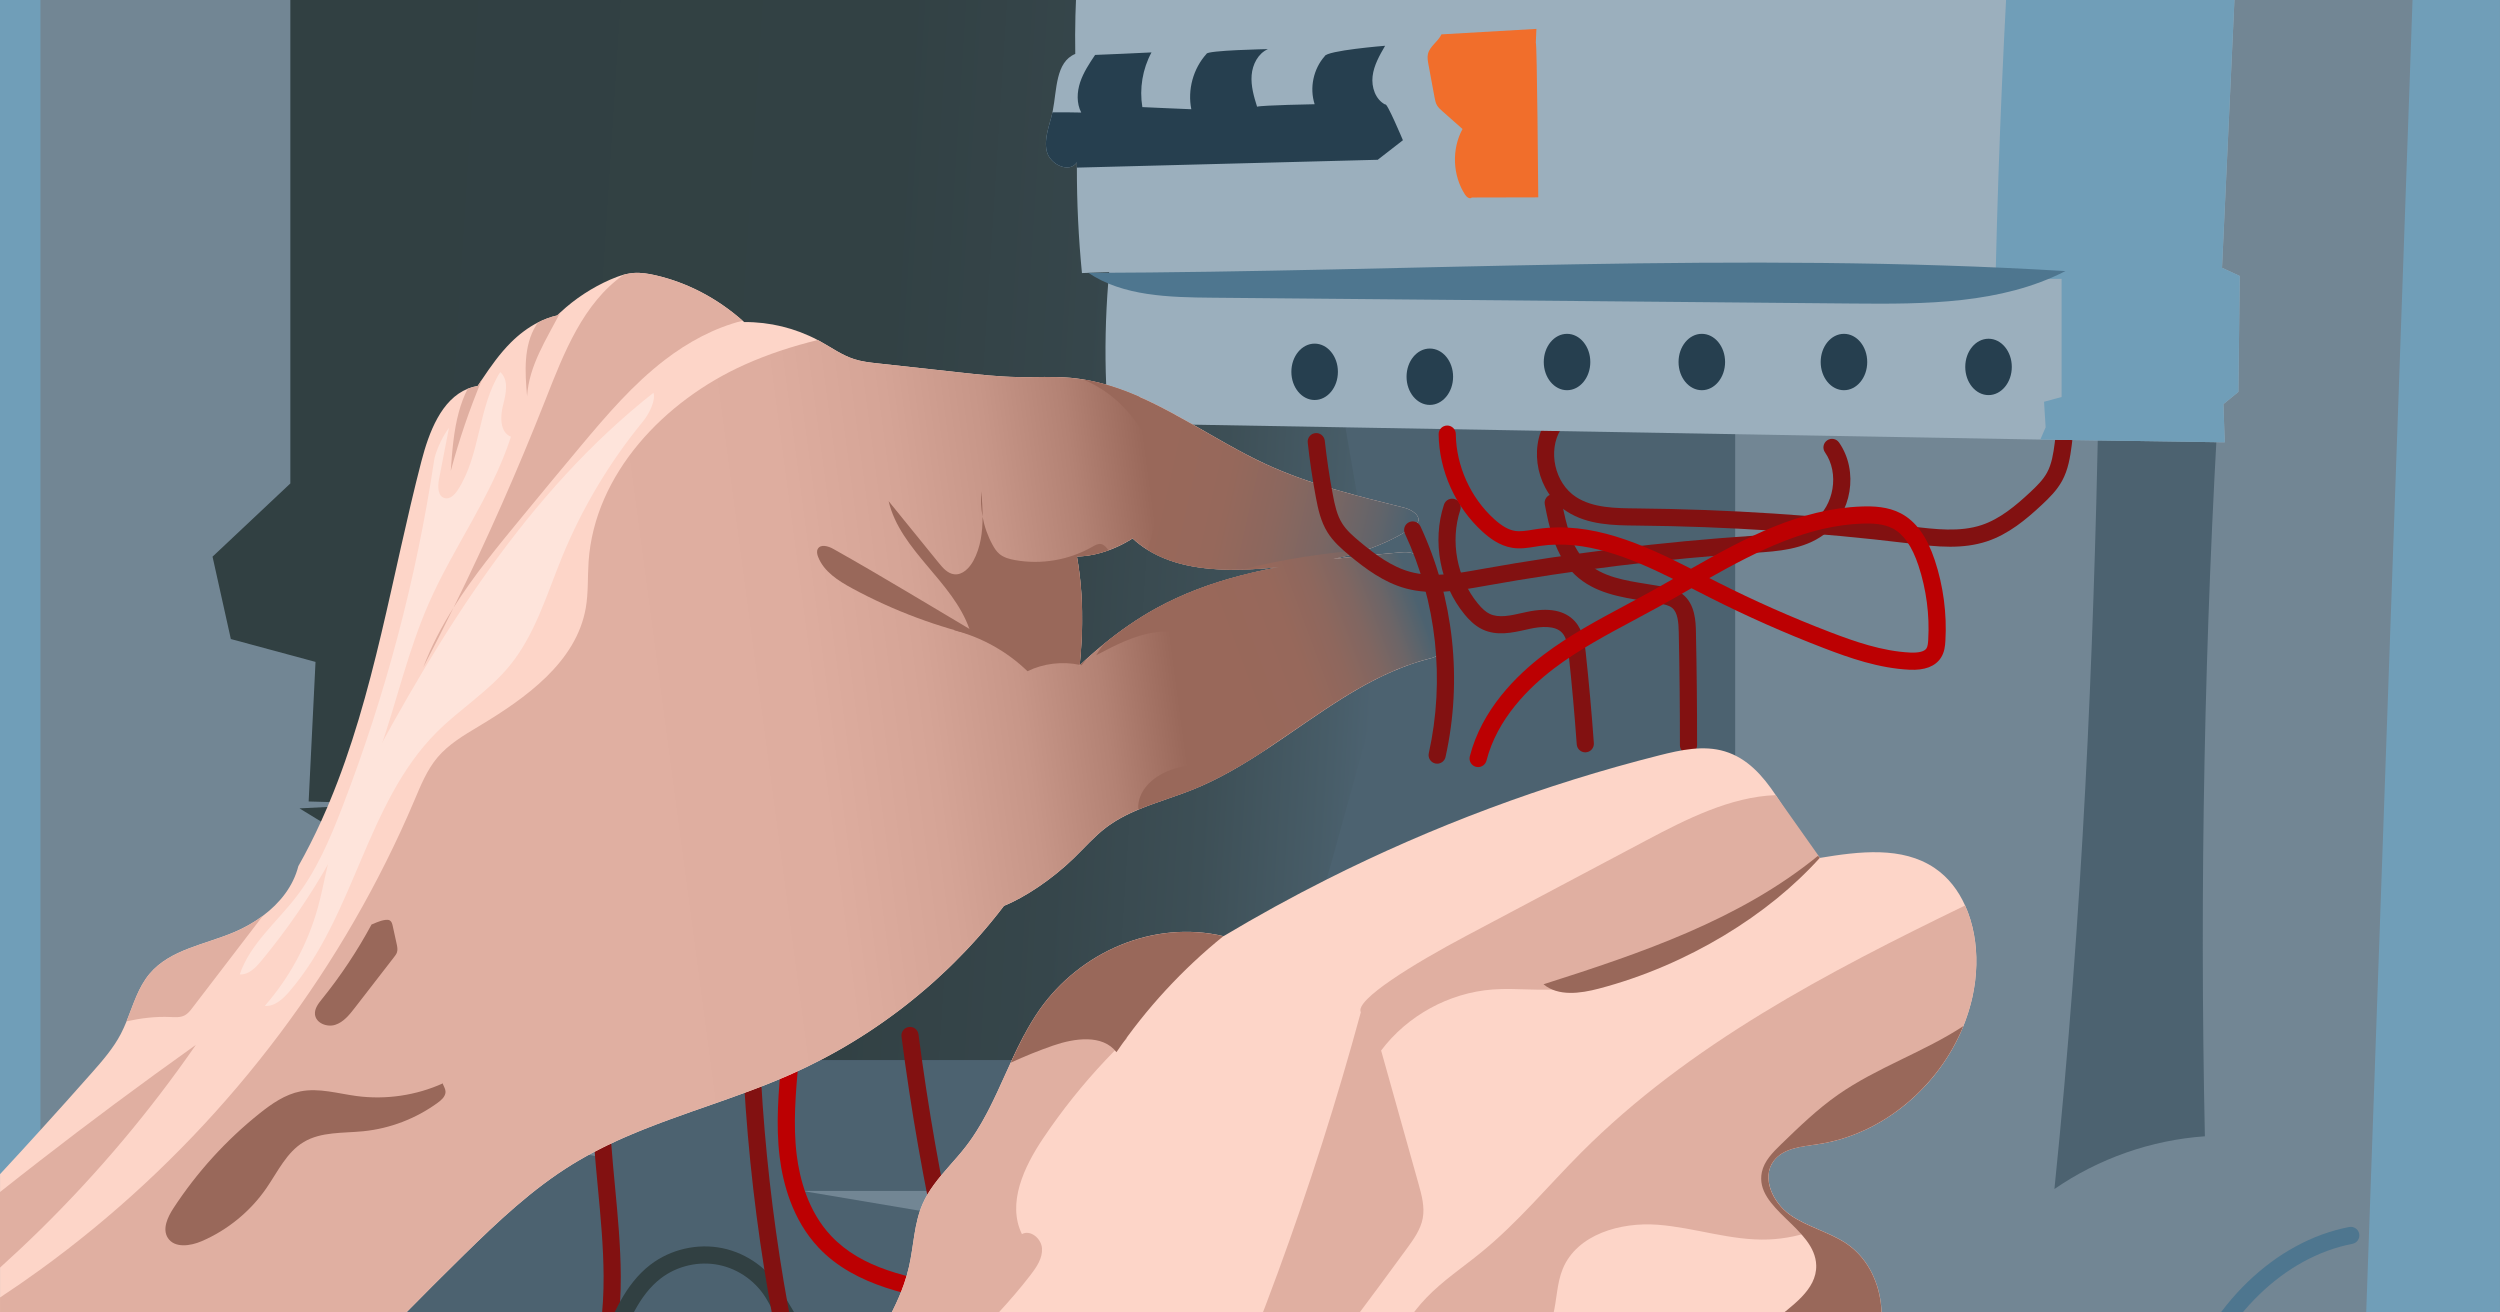 <svg width="1981" height="1040" viewBox="0 0 1981 1040" fill="none" xmlns="http://www.w3.org/2000/svg">
<g clip-path="url(#clip0_101_2793)">
<path d="M2000 -78H0V1514.23H2000V-78Z" fill="#9BAFBD"/>
<path d="M2000 -78V1514.23H937.227C936.587 1515.11 935.96 1516 935.36 1516.91L926.72 1514.23H648.547C648.333 1514.79 648.12 1515.35 647.907 1515.93L642.587 1514.23L610.853 1503.97L545.4 1482.83L61.16 1326.47L32.04 1317.05L0 1306.72V-78H2000Z" fill="#728694"/>
<path d="M32.04 -78H0V1319.32H32.04V-78Z" fill="#709EB8"/>
<path d="M952.8 312.24C963.522 312.24 972.213 302.677 972.213 290.88C972.213 279.083 963.522 269.52 952.8 269.52C942.078 269.52 933.387 279.083 933.387 290.88C933.387 302.677 942.078 312.24 952.8 312.24Z" fill="#263F4F"/>
<path d="M1374.96 322.32H481.76V943.68H1374.96V322.32Z" fill="#4C6270"/>
<path d="M1662.85 324.053C1658.77 522.587 1650.59 721.027 1627.92 942.187C1662.99 917.973 1704.63 903.387 1747.15 900.4C1742.89 701.773 1746.8 502.973 1758.85 304.667C1727.01 309.893 1694.81 312.947 1662.85 324.053Z" fill="#4C6270"/>
<path d="M1927.88 1514.23H951.653L2.053 1232.17L273.906 882.667L1885.56 1154.51L1927.88 1514.23Z" fill="#4C6270"/>
<path d="M1545.28 433.227C1534.47 433.227 1523.61 431.907 1512.96 430.614L1511.99 430.494C1440.92 421.867 1368.59 417.147 1297 416.467C1278.77 416.294 1258.12 416.094 1241.35 405.147C1218.31 390.107 1210.79 356.387 1225.25 332.987C1227.23 329.8 1231.41 328.814 1234.61 330.774C1237.8 332.747 1238.79 336.934 1236.81 340.134C1226.25 357.227 1231.95 382.787 1248.77 393.774C1262.21 402.547 1279.96 402.72 1297.13 402.88C1369.23 403.56 1442.07 408.32 1513.63 417L1514.6 417.12C1533.47 419.414 1552.97 421.787 1570.24 416.04C1584.77 411.214 1597.32 400.68 1608.72 390.04C1613.97 385.134 1618.95 380.254 1622.09 374.454C1625.75 367.734 1627.04 359.64 1628.13 351.24C1629.97 337.054 1631.28 322.654 1632.04 308.414C1632.24 304.667 1635.48 301.787 1639.19 301.987C1642.93 302.187 1645.81 305.387 1645.61 309.134C1644.84 323.707 1643.49 338.467 1641.61 352.987C1640.4 362.334 1638.81 372.187 1634.04 380.96C1629.92 388.534 1623.85 394.507 1618 399.974C1605.48 411.68 1591.53 423.294 1574.53 428.947C1564.93 432.134 1555.12 433.227 1545.28 433.227Z" fill="#821111"/>
<path d="M1337.96 597.333C1334.2 597.333 1331.16 594.28 1331.16 590.533C1331.19 560.826 1330.88 530.64 1330.24 500.827C1330.08 493.413 1329.52 485.213 1324.85 481.56C1322.47 479.693 1318.76 478.893 1315.16 478.24C1311.48 477.573 1307.6 476.946 1303.87 476.36C1283.96 473.2 1263.36 469.933 1248.12 455.56C1232 440.373 1227.43 416.866 1224.09 399.693C1223.37 396.013 1225.79 392.44 1229.47 391.72C1233.16 391 1236.72 393.413 1237.44 397.093C1241.32 417 1245.49 434.386 1257.45 445.653C1269.65 457.146 1287.32 459.947 1306.01 462.92C1309.83 463.533 1313.79 464.16 1317.63 464.853C1322.67 465.773 1328.44 467.08 1333.25 470.84C1343.39 478.773 1343.69 492.92 1343.85 500.533C1344.49 530.453 1344.8 560.733 1344.77 590.547C1344.76 594.293 1341.72 597.333 1337.96 597.333Z" fill="#821111"/>
<path d="M1098.6 526.333L1096.12 535.307L1051.27 696.92L1011.56 840H563.707L306.054 682.56L289.841 672.653L272.281 661.92L267.521 659.027L264.254 657.027L254.334 650.973L237.307 640.56L259.427 639.44L271.507 638.813L276.361 638.56L283.627 638.187L306.401 637L308.027 636.92L306.454 636.88L284.467 636.24L277.561 636.04L272.614 635.907L261.041 635.56L244.574 635.093L250.014 524.493L182.921 506.373L168.414 441.093L230.067 383.08V-78H994.001L1021.88 83.093L1029.71 128.24L1044.51 213.773L1048.47 236.707L1056.08 280.587C1056.08 280.587 1056.08 280.587 1056.08 280.6L1059.52 300.52L1066.12 338.613L1075.49 392.813L1082.85 435.32L1082.91 435.627V435.64L1083.67 440.08L1098.6 526.333Z" fill="url(#paint0_linear_101_2793)"/>
<path d="M445.466 1149.96C443.906 1149.96 442.333 1149.43 441.053 1148.33C438.199 1145.89 437.866 1141.6 440.306 1138.75C465.759 1108.97 478.546 1066.09 478.293 1011.28C478.186 987.973 475.933 964.213 473.759 941.227C471.586 918.253 469.333 894.507 469.173 870.92C469.146 867.173 472.173 864.107 475.919 864.08C475.933 864.08 475.946 864.08 475.973 864.08C479.706 864.08 482.746 867.093 482.773 870.827C482.933 893.827 485.159 917.28 487.306 939.947C489.506 963.227 491.799 987.307 491.906 1011.23C492.173 1069.39 478.293 1115.27 450.653 1147.59C449.279 1149.16 447.373 1149.96 445.466 1149.96Z" fill="#821111"/>
<path d="M693.746 1162.01C690.319 1162.01 686.866 1160.83 683.906 1158.56C679.493 1155.17 677.133 1150.08 677.586 1144.95C677.973 1140.55 680.399 1136.55 684.186 1133.88C654.599 1102.64 628.986 1067.85 607.919 1030.28C599.959 1016.08 585.679 1005.64 569.733 1002.37C553.786 999.093 536.559 1003.05 523.639 1012.96C506.319 1026.25 497.599 1048.48 489.919 1068.09C488.546 1071.59 484.613 1073.31 481.106 1071.95C477.613 1070.57 475.893 1066.64 477.253 1063.13C485.173 1042.92 495.039 1017.76 515.359 1002.17C531.359 989.893 552.706 984.987 572.466 989.053C592.226 993.107 609.906 1006.04 619.773 1023.63C642.706 1064.53 671.186 1102.05 704.426 1135.16C708.079 1138.8 709.546 1144.21 708.346 1149.65C707.146 1155.08 703.546 1159.39 698.693 1161.15C697.093 1161.73 695.426 1162.01 693.746 1162.01ZM693.839 1144.35C693.453 1144.35 692.959 1144.45 692.439 1144.72C691.626 1145.15 691.146 1145.77 691.106 1146.15C691.079 1146.52 691.439 1147.21 692.159 1147.79C692.879 1148.36 693.666 1148.51 694.013 1148.39C694.359 1148.25 694.839 1147.64 695.039 1146.73C695.239 1145.83 695.066 1145.07 694.799 1144.8C694.733 1144.73 694.653 1144.65 694.586 1144.59C694.506 1144.55 694.439 1144.51 694.359 1144.47C694.253 1144.37 694.066 1144.35 693.839 1144.35Z" fill="#314042"/>
<path d="M1760.73 212.2L1774.77 218.68L1773.71 310.507L1761.83 320.24L1762.89 350.493L1756.23 350.4L1662.32 349L1635.31 348.587L1618.12 348.333L1616.75 348.32L1228.45 341.48H1228.44L1066.11 338.627L945.333 336.507H945.24L919.84 336.067L901.066 335.733H901.053L878.426 335.32C877.733 327.227 877.186 319.12 876.8 311.013C876.68 308.933 876.6 306.88 876.533 304.813C875.466 278.08 876.013 251.267 878.12 224.6C878.333 221.787 878.586 218.987 878.84 216.173C878.853 215.973 878.88 215.787 878.893 215.587C871.706 215.853 864.52 216.107 857.333 216.387C854.613 188.613 853.28 160.72 853.32 132.827C853.32 131.413 853.32 130.013 853.333 128.6C847.413 137.693 831.773 130.293 829.413 119.707C827.12 109.493 831.72 99.253 833.973 88.987C834.053 88.613 834.133 88.227 834.2 87.867C837.52 71.187 836.32 49.2 852.04 42.72C851.36 2.347 854.08 -38.08 860.12 -78H1788.33L1788.81 -76.267L1772.6 -43.853L1760.73 212.2Z" fill="#9BAFBD"/>
<path d="M654.427 1197.47C651.441 1197.47 648.774 1195.51 647.907 1192.6C615.681 1083.41 596.027 970.413 589.507 856.747C589.294 853 592.161 849.787 595.907 849.573C599.681 849.36 602.867 852.227 603.081 855.973C609.201 962.68 627.001 1068.8 656.014 1171.68C656.187 1171.68 656.361 1171.69 656.534 1171.72C660.267 1172.13 662.947 1175.49 662.534 1179.23L661.174 1191.43C660.814 1194.64 658.241 1197.16 655.014 1197.44C654.827 1197.47 654.627 1197.47 654.427 1197.47Z" fill="#821111"/>
<path d="M759.561 1032.97C759.201 1032.97 758.827 1032.95 758.454 1032.88C724.494 1027.32 677.974 1019.71 648.694 988.68C627.734 966.467 620.334 937.333 617.801 916.8C614.627 891.08 616.934 865.24 619.161 840.253C619.494 836.52 622.801 833.747 626.534 834.093C630.267 834.427 633.041 837.72 632.707 841.467C630.547 865.747 628.307 890.853 631.307 915.147C633.587 933.667 640.174 959.84 658.601 979.36C682.761 1004.96 719.121 1012.68 760.667 1019.48C764.374 1020.09 766.881 1023.59 766.281 1027.28C765.721 1030.61 762.827 1032.97 759.561 1032.97Z" fill="#BC0002"/>
<path d="M751.441 1000.33C748.321 1000.33 745.521 998.173 744.814 995.013C732.094 937.867 721.841 879.453 714.348 821.4C713.868 817.68 716.494 814.267 720.214 813.787C723.934 813.28 727.348 815.933 727.828 819.653C735.281 877.307 745.454 935.307 758.081 992.053C758.894 995.72 756.588 999.347 752.921 1000.16C752.428 1000.28 751.921 1000.33 751.441 1000.33Z" fill="#821111"/>
<path d="M1885.63 1460.43C1874.13 1460.43 1862.95 1458.49 1852.88 1456.33C1819.85 1449.25 1795.87 1438.75 1777.4 1423.27C1738.57 1390.72 1726.48 1337.56 1719.79 1289.85C1712.2 1235.88 1706.27 1165.67 1727.87 1101.17C1750.31 1034.16 1802.75 983.56 1861.48 972.28C1865.16 971.573 1868.73 973.987 1869.44 977.667C1870.15 981.347 1867.73 984.92 1864.05 985.627C1810.07 996 1761.68 1043.05 1740.77 1105.49C1720.08 1167.29 1725.88 1235.48 1733.27 1287.97C1739.61 1333.12 1750.85 1383.27 1786.16 1412.87C1802.87 1426.87 1824.97 1436.47 1855.76 1443.05C1870.23 1446.15 1887.13 1448.79 1902.84 1444.88C1918.43 1441 1930.6 1430.32 1933.85 1417.67C1934.79 1414.03 1938.51 1411.84 1942.12 1412.77C1945.76 1413.71 1947.95 1417.41 1947.01 1421.04C1942.55 1438.45 1926.49 1452.99 1906.12 1458.07C1899.28 1459.76 1892.4 1460.43 1885.63 1460.43Z" fill="#4E768F"/>
<path d="M1140.64 508.04C1136.21 488.8 1131.8 469.56 1127.4 450.307C1126.59 446.76 1125.63 442.947 1122.93 440.48C1119.24 437.12 1113.63 437.36 1108.67 437.8C1104.51 438.173 1100.36 438.533 1096.2 438.92C1092.03 439.293 1087.85 439.68 1083.68 440.08C1080.2 440.387 1076.71 440.747 1073.23 441.107C1070.59 441.36 1067.95 441.653 1065.31 441.947C1062.36 442.28 1059.4 442.613 1056.45 442.96C1059.48 442.293 1062.49 441.6 1065.48 440.827C1066.28 440.627 1067.05 440.413 1067.85 440.2C1068.65 440 1069.43 439.787 1070.23 439.56C1070.73 439.427 1071.24 439.293 1071.76 439.133C1072.39 438.96 1072.99 438.787 1073.6 438.613C1074.15 438.453 1074.71 438.28 1075.27 438.107C1075.69 437.987 1076.12 437.853 1076.55 437.72C1076.72 437.667 1076.92 437.6 1077.09 437.547C1077.69 437.373 1078.32 437.173 1078.92 436.96C1079.21 436.88 1079.48 436.787 1079.77 436.693C1080.11 436.6 1080.41 436.48 1080.72 436.387C1081.39 436.173 1082.05 435.947 1082.72 435.707C1082.8 435.693 1082.85 435.667 1082.92 435.653C1083.09 435.573 1083.23 435.52 1083.4 435.453H1083.41C1083.43 435.453 1083.43 435.453 1083.43 435.453C1083.65 435.373 1083.89 435.293 1084.12 435.2H1084.13C1084.33 435.147 1084.52 435.067 1084.72 434.987C1085.45 434.733 1086.2 434.467 1086.93 434.187C1091.2 432.6 1095.4 430.853 1099.52 428.907C1100.4 428.52 1101.27 428.093 1102.15 427.64C1102.19 427.64 1102.23 427.627 1102.27 427.587C1103.36 427.067 1104.43 426.52 1105.49 425.96C1106.48 425.453 1107.48 424.933 1108.47 424.387C1109.09 424.053 1109.71 423.707 1110.31 423.36C1113.64 421.453 1116.91 419.413 1120.09 417.24C1121.33 416.387 1122.6 415.467 1123.33 414.147C1126.35 408.733 1118.67 403.8 1112.65 402.307C1103.35 399.973 1094.01 397.667 1084.69 395.24C1081.76 394.48 1078.83 393.707 1075.92 392.933C1075.79 392.893 1075.63 392.853 1075.49 392.813C1065.27 390.08 1055.07 387.16 1045.01 383.92C1043.43 383.413 1041.83 382.893 1040.24 382.36C1037.17 381.347 1034.15 380.307 1031.12 379.213C1029.88 378.773 1028.64 378.32 1027.39 377.853C1026.05 377.373 1024.71 376.867 1023.37 376.333C1020.95 375.427 1018.56 374.467 1016.17 373.493C1013.95 372.6 1011.73 371.667 1009.53 370.693C1008.65 370.32 1007.76 369.933 1006.89 369.533C1005.57 368.947 1004.27 368.373 1002.97 367.76C1000.51 366.613 998.067 365.453 995.641 364.24C994.414 363.64 993.214 363.04 991.987 362.413C990.361 361.6 988.721 360.76 987.107 359.907C985.014 358.8 982.907 357.693 980.841 356.573C977.694 354.867 974.574 353.133 971.467 351.387C968.654 349.8 965.854 348.2 963.054 346.613C961.721 345.853 960.374 345.08 959.041 344.32C958.014 343.72 956.987 343.133 955.947 342.533C952.841 340.76 949.734 338.973 946.627 337.2C946.214 336.973 945.787 336.72 945.361 336.48H945.267C943.641 335.533 942.067 334.613 940.427 333.68C938.347 332.52 936.267 331.347 934.201 330.2C932.147 329.053 930.067 327.933 927.974 326.8C926.414 325.96 924.854 325.133 923.281 324.32C920.934 323.08 918.587 321.88 916.214 320.707C915.027 320.107 913.841 319.52 912.654 318.96C911.467 318.373 910.281 317.813 909.081 317.253C906.961 316.267 904.854 315.293 902.707 314.36C901.374 313.773 900.027 313.2 898.667 312.627C897.334 312.067 895.974 311.52 894.614 310.973C893.561 310.547 892.494 310.133 891.454 309.747C890.187 309.267 888.934 308.8 887.654 308.347C886.534 307.933 885.427 307.547 884.321 307.187C884.014 307.067 883.694 306.973 883.387 306.88C882.574 306.613 881.734 306.333 880.921 306.08C880.587 305.987 880.241 305.867 879.907 305.773C878.801 305.427 877.681 305.093 876.574 304.787C875.641 304.52 874.694 304.24 873.761 304.013C872.827 303.76 871.894 303.507 870.947 303.28C869.934 303.027 868.907 302.8 867.894 302.56C866.907 302.307 865.907 302.093 864.921 301.893C864.361 301.76 863.774 301.64 863.187 301.547C861.561 301.213 859.921 300.92 858.294 300.653C854.987 300.107 851.667 299.68 848.294 299.373C834.521 298.133 820.681 299.027 806.854 298.787C791.107 298.52 775.401 296.773 759.747 295.04C738.441 292.693 717.147 290.347 695.841 287.973C689.374 287.28 682.854 286.533 676.641 284.52C667.161 281.427 658.947 275.493 650.227 270.653C649.467 270.24 648.734 269.813 647.961 269.427C630.121 259.987 609.907 255.04 589.694 255.2C589.281 254.827 588.881 254.467 588.454 254.107C568.107 236.2 544.827 224.093 520.027 218.267C514.027 216.853 507.827 215.8 501.694 216.32C499.827 216.48 497.961 216.787 496.134 217.213L495.414 217.387C495.001 217.48 494.601 217.587 494.187 217.693C490.561 218.667 487.027 220.067 483.561 221.56C469.121 227.907 455.721 236.667 444.147 247.427L444.134 247.44C443.241 248.253 442.361 249.067 441.494 249.92C436.254 251.107 431.161 253.013 426.307 255.507H426.294C418.374 259.547 411.094 265.12 404.761 271.453C396.001 280.213 388.841 290.36 381.947 300.68C380.801 302.387 379.681 304.08 378.547 305.787C375.734 306.267 373.094 307.027 370.627 308.04C349.721 316.507 339.907 342.493 333.947 365.4C310.507 455.693 296.761 550.12 261.094 635.533C260.574 636.84 260.027 638.12 259.481 639.4C257.827 643.267 256.147 647.107 254.387 650.933C248.907 662.947 242.947 674.773 236.401 686.347C232.387 702.187 221.921 715.533 208.281 725.707C201.441 730.813 193.801 735.12 185.774 738.56C162.547 748.507 134.841 752.267 118.574 771.587C109.521 782.32 105.641 796.147 100.321 809.213C98.921 812.653 97.427 816.053 95.721 819.307C89.734 830.747 81.161 840.573 72.614 850.24C59.214 865.4 45.707 880.493 32.067 895.48C21.467 907.187 10.787 918.813 0.027 930.413V1397.77C11.561 1384.25 23.121 1370.75 34.694 1357.25C43.507 1346.96 52.347 1336.69 61.201 1326.41C79.294 1305.4 97.467 1284.47 115.761 1263.61C120.814 1257.83 125.894 1252.04 130.987 1246.28C136.081 1240.51 141.187 1234.76 146.294 1229C151.401 1223.24 156.507 1217.48 161.627 1211.76C162.694 1210.53 163.787 1209.32 164.894 1208.09C169.107 1203.37 173.321 1198.65 177.574 1193.96C179.667 1191.61 181.774 1189.28 183.867 1186.97C187.574 1182.85 191.307 1178.75 195.027 1174.64C199.907 1169.24 204.801 1163.88 209.721 1158.52C212.014 1156 214.321 1153.45 216.654 1150.95C221.561 1145.59 226.481 1140.23 231.427 1134.91C234.027 1132.09 236.654 1129.28 239.267 1126.47C241.681 1123.87 244.107 1121.27 246.547 1118.67C248.987 1116.07 251.427 1113.47 253.867 1110.87C259.481 1104.85 265.147 1098.85 270.854 1092.87C275.147 1088.35 279.454 1083.81 283.761 1079.32C287.721 1075.16 291.707 1071.03 295.707 1066.89C298.521 1063.99 301.334 1061.05 304.174 1058.16C307.201 1055.01 310.254 1051.89 313.321 1048.79C315.707 1046.35 318.094 1043.89 320.507 1041.45C327.814 1034.01 335.147 1026.6 342.547 1019.23C344.894 1016.88 347.267 1014.53 349.614 1012.2C355.667 1006.15 361.747 1000.15 367.841 994.16C394.521 968 421.881 942.107 453.681 922.547C455.134 921.653 456.587 920.773 458.054 919.92C459.414 919.12 460.747 918.333 462.134 917.573C463.107 917.013 464.081 916.467 465.067 915.92C466.041 915.373 467.027 914.827 468.014 914.307C468.774 913.893 469.534 913.493 470.281 913.107C472.747 911.787 475.227 910.507 477.761 909.28C479.067 908.613 480.361 907.973 481.681 907.36C483.934 906.253 486.201 905.187 488.494 904.16C488.974 903.933 489.481 903.693 489.974 903.48C491.134 902.96 492.281 902.427 493.454 901.92C493.627 901.84 493.801 901.76 494.001 901.693C494.934 901.267 495.881 900.853 496.841 900.453C497.787 900.027 498.747 899.613 499.694 899.227C500.961 898.68 502.201 898.16 503.467 897.653C504.561 897.187 505.667 896.747 506.747 896.293C507.867 895.827 509.014 895.36 510.161 894.92C511.307 894.453 512.454 894.013 513.601 893.56C515.481 892.8 517.374 892.08 519.267 891.36C521.147 890.64 523.014 889.92 524.894 889.227C526.774 888.507 528.667 887.813 530.561 887.133C541.881 882.96 553.321 879 564.761 875C566.894 874.24 569.027 873.507 571.174 872.747C573.481 871.947 575.801 871.133 578.081 870.293C583.641 868.293 589.187 866.293 594.721 864.24C595.387 863.987 596.054 863.733 596.734 863.48C597.374 863.227 598.014 863 598.681 862.747C600.414 862.08 602.134 861.427 603.867 860.747C608.987 858.747 614.121 856.693 619.187 854.533C621.067 853.733 622.961 852.947 624.841 852.107C624.881 852.093 624.934 852.067 624.974 852.053C625.787 851.707 626.627 851.333 627.441 850.96C635.107 847.547 642.681 843.893 650.134 840.013C651.907 839.107 653.667 838.173 655.441 837.213C657.174 836.307 658.894 835.347 660.601 834.4C661.961 833.667 663.294 832.907 664.641 832.133C664.841 832.04 665.014 831.933 665.201 831.827C666.654 831.013 668.107 830.16 669.574 829.307C673.694 826.893 677.774 824.427 681.787 821.867C683.481 820.8 685.161 819.733 686.854 818.627C688.347 817.653 689.841 816.68 691.321 815.68C692.094 815.173 692.854 814.667 693.587 814.147C698.321 810.96 702.987 807.667 707.574 804.267C708.347 803.72 709.107 803.16 709.867 802.573C711.427 801.427 712.961 800.267 714.494 799.08C716.281 797.72 718.067 796.32 719.827 794.92C721.494 793.613 723.147 792.28 724.774 790.92C725.614 790.24 726.441 789.56 727.281 788.867C729.694 786.907 732.054 784.88 734.401 782.853C736.107 781.373 737.814 779.88 739.507 778.373C740.414 777.573 741.307 776.76 742.201 775.933C745.001 773.427 747.734 770.867 750.427 768.267C751.614 767.147 752.801 766.013 753.961 764.867C754.094 764.733 754.227 764.613 754.347 764.48C755.121 763.72 755.907 762.947 756.681 762.173C759.441 759.453 762.134 756.693 764.774 753.907C766.107 752.533 767.414 751.133 768.734 749.707C770.481 747.8 772.227 745.88 773.961 743.96C774.774 743.053 775.587 742.133 776.387 741.227C777.361 740.133 778.307 739.027 779.267 737.907C780.001 737.067 780.721 736.24 781.427 735.387C782.321 734.36 783.201 733.333 784.027 732.28C784.827 731.347 785.587 730.413 786.334 729.48C787.827 727.68 789.281 725.853 790.747 724C791.294 723.32 791.814 722.64 792.334 721.96C793.401 720.6 794.467 719.227 795.521 717.84C811.854 711.16 833.054 697.293 850.921 680C859.294 671.88 866.961 662.987 876.227 655.907C877.161 655.187 878.107 654.507 879.067 653.827C880.387 652.893 881.734 652 883.107 651.147C883.667 650.773 884.254 650.427 884.841 650.08C889.294 647.4 893.907 645.067 898.681 642.973C899.801 642.467 900.947 641.987 902.094 641.493C903.867 640.76 905.627 640.04 907.414 639.36C908.654 638.853 909.921 638.387 911.187 637.92C911.361 637.84 911.521 637.787 911.694 637.747C912.547 637.413 913.427 637.093 914.294 636.8C918.121 635.4 921.987 634.067 925.827 632.72C927.014 632.307 928.201 631.907 929.374 631.48C930.774 631 932.174 630.507 933.574 630C935.707 629.24 937.841 628.467 939.961 627.667C941.761 626.987 943.547 626.307 945.321 625.587C965.987 617.28 985.187 605.813 1003.92 593.467C1007.8 590.907 1011.67 588.28 1015.53 585.667C1016.87 584.76 1018.23 583.84 1019.57 582.907C1029.79 575.92 1039.95 568.827 1050.21 562.027C1052.37 560.613 1054.52 559.187 1056.69 557.8C1058.87 556.4 1061.04 555.027 1063.21 553.64C1064.95 552.547 1066.69 551.48 1068.44 550.413C1069.41 549.813 1070.4 549.227 1071.37 548.667C1073.24 547.547 1075.12 546.453 1077.03 545.36C1078.57 544.467 1080.13 543.587 1081.69 542.733C1083.49 541.76 1085.28 540.787 1087.11 539.84C1089.09 538.813 1091.09 537.787 1093.11 536.787C1094.12 536.307 1095.12 535.813 1096.13 535.333C1097.24 534.813 1098.33 534.307 1099.44 533.8C1100.55 533.293 1101.67 532.787 1102.77 532.307C1105.36 531.187 1107.96 530.093 1110.6 529.067C1112.01 528.507 1113.44 527.96 1114.87 527.453C1115.92 527.04 1117 526.68 1118.07 526.307C1118.24 526.253 1118.41 526.187 1118.59 526.133C1119.15 525.933 1119.69 525.76 1120.25 525.573C1120.8 525.373 1121.36 525.2 1121.92 525.027C1122.93 524.693 1123.96 524.36 1124.99 524.08C1125.96 523.773 1126.95 523.48 1127.93 523.2C1129.41 522.773 1130.88 522.387 1132.37 522C1135.23 521.28 1138.36 520.467 1140.07 518.08C1142.09 515.24 1141.4 511.4 1140.64 508.04ZM916.161 482.053C901.254 490.267 887.254 500.067 874.067 510.907C872.547 512.133 871.054 513.387 869.587 514.653C866.614 517.16 863.707 519.72 860.827 522.347C859.174 523.84 857.521 525.36 855.894 526.907C855.774 527 855.667 527.107 855.547 527.213C855.561 527.08 855.561 526.96 855.587 526.827C855.934 523.333 856.227 519.88 856.481 516.493C856.694 513.6 856.894 510.747 857.027 507.933C857.187 505.253 857.281 502.613 857.361 500.013C857.374 499.507 857.401 499 857.401 498.493C857.414 498.28 857.414 498.067 857.414 497.853C857.454 496.707 857.467 495.6 857.467 494.48C857.521 491.12 857.507 487.8 857.454 484.533C857.441 483.76 857.414 482.973 857.401 482.2C857.414 482.027 857.401 481.867 857.401 481.72C857.387 481.2 857.387 480.693 857.347 480.16C857.361 480.027 857.347 479.893 857.334 479.747C857.347 479.693 857.347 479.667 857.334 479.613C857.334 478.973 857.294 478.333 857.281 477.693C857.281 477.613 857.281 477.533 857.267 477.467C857.281 477.427 857.281 477.413 857.267 477.373C857.094 473.173 856.841 469.067 856.494 464.987C856.147 460.907 855.694 456.893 855.187 452.907C854.667 448.907 854.067 444.947 853.361 440.987C854.267 440.973 855.161 440.907 856.081 440.853C856.161 440.853 856.254 440.853 856.334 440.84C856.507 440.84 856.681 440.827 856.854 440.8H856.987C857.081 440.8 857.187 440.787 857.294 440.76C857.307 440.747 857.347 440.747 857.374 440.747C857.387 440.76 857.387 440.76 857.414 440.76C857.414 440.76 857.427 440.76 857.427 440.747C857.441 440.76 857.441 440.76 857.441 440.76C857.454 440.76 857.481 440.76 857.494 440.747C857.507 440.76 857.507 440.76 857.534 440.747C857.547 440.747 857.574 440.747 857.614 440.733L857.627 440.747C857.641 440.747 857.681 440.747 857.707 440.733C857.721 440.747 857.721 440.747 857.747 440.733C857.761 440.733 857.801 440.733 857.841 440.72V440.733C857.854 440.733 857.854 440.733 857.881 440.72C857.894 440.733 857.894 440.733 857.921 440.72H857.934C857.947 440.733 857.947 440.733 857.974 440.72C858.187 440.72 858.401 440.68 858.614 440.667C858.707 440.667 858.787 440.653 858.881 440.627C859.307 440.587 859.734 440.547 860.161 440.493C860.241 440.493 860.294 440.493 860.374 440.48C860.801 440.427 861.254 440.36 861.681 440.307C862.107 440.253 862.534 440.187 862.961 440.107C863.081 440.107 863.174 440.093 863.294 440.053C864.241 439.92 865.174 439.747 866.107 439.547C866.267 439.533 866.414 439.493 866.547 439.453C866.881 439.4 867.214 439.333 867.521 439.253C867.894 439.173 868.254 439.093 868.614 439C868.734 438.987 868.841 438.96 868.947 438.92C869.174 438.88 869.414 438.827 869.641 438.747C871.587 438.28 873.481 437.733 875.387 437.12C875.987 436.92 876.614 436.733 877.214 436.493C877.601 436.373 878.014 436.227 878.401 436.08C878.521 436.04 878.614 436 878.734 435.947C879.081 435.827 879.414 435.693 879.761 435.56C880.267 435.387 880.774 435.187 881.254 434.973C882.027 434.667 882.787 434.347 883.547 434.027C884.307 433.72 885.041 433.387 885.761 433.04C886.774 432.573 887.774 432.093 888.774 431.587C889.401 431.28 890.001 430.96 890.601 430.64C891.761 430.04 892.934 429.4 894.054 428.72C894.641 428.387 895.201 428.053 895.761 427.707C896.321 427.373 896.881 427.027 897.454 426.68C901.147 430.093 905.081 433.067 909.241 435.653C930.721 449.053 957.747 452.067 984.347 451.36C987.281 451.28 990.187 451.147 993.081 450.987C997.547 450.76 1001.97 450.427 1006.35 450.04C1008.81 449.827 1011.28 449.6 1013.75 449.347C1007.16 450.547 1000.63 451.907 994.134 453.4C990.267 454.293 986.441 455.24 982.614 456.253C959.521 462.267 937.161 470.48 916.161 482.053Z" fill="#FDD5C8"/>
<path d="M335.4 528.774C341.707 512.174 349.92 496.547 359.36 481.547C351.574 497.4 343.574 513.12 335.4 528.774Z" fill="#E0AFA1"/>
<path d="M496.093 217.24C497.92 216.813 499.786 216.506 501.653 216.346C507.786 215.826 513.986 216.866 519.986 218.293C544.786 224.12 568.066 236.24 588.413 254.133C566.12 259.746 545.146 271.106 526.826 285.186C501.626 304.52 480.786 328.853 460.4 353.2C444.666 371.96 429.093 390.826 413.546 409.72C394.493 432.826 375.24 456.266 359.373 481.546C385.973 427.506 410.346 372.386 432.4 316.346C446.813 279.68 462.066 240.266 494.173 217.72C494.586 217.6 494.986 217.506 495.4 217.413L496.093 217.24Z" fill="#E0AFA1"/>
<path d="M1003.91 593.413C985.174 605.76 965.96 617.213 945.307 625.533C943.534 626.253 941.747 626.933 939.947 627.613C936.454 628.933 932.92 630.173 929.36 631.413C928.174 631.84 926.987 632.253 925.814 632.653C921.974 633.986 918.107 635.333 914.28 636.733C913.4 637.026 912.534 637.36 911.68 637.68C911.507 637.72 911.347 637.773 911.174 637.853C909.907 638.32 908.654 638.786 907.4 639.293C905.614 639.973 903.84 640.693 902.08 641.426C900.934 641.893 899.787 642.4 898.667 642.906C893.894 645 889.267 647.333 884.827 650.013C884.24 650.36 883.667 650.706 883.094 651.08C881.72 651.933 880.374 652.826 879.054 653.76C878.107 654.44 877.147 655.12 876.214 655.84C866.947 662.933 859.28 671.826 850.907 679.933C833.04 697.24 811.84 711.093 795.507 717.773C794.454 719.146 793.387 720.533 792.32 721.893C791.8 722.573 791.267 723.253 790.734 723.933C789.28 725.773 787.827 727.6 786.32 729.413C785.56 730.346 784.8 731.28 784.014 732.213C783.174 733.266 782.307 734.293 781.414 735.32C780.72 736.173 780 737.013 779.254 737.84C778.307 738.96 777.347 740.066 776.374 741.16C775.574 742.066 774.76 742.986 773.947 743.893C772.214 745.813 770.467 747.733 768.72 749.64C767.4 751.053 766.094 752.453 764.76 753.84C762.12 756.64 759.427 759.4 756.667 762.107C755.894 762.88 755.107 763.666 754.334 764.413C754.214 764.546 754.08 764.666 753.947 764.8C752.787 765.946 751.6 767.067 750.414 768.2C747.72 770.8 744.974 773.36 742.187 775.867C741.294 776.707 740.4 777.52 739.494 778.306C737.8 779.826 736.094 781.32 734.387 782.787C732.04 784.827 729.667 786.84 727.267 788.8C726.427 789.493 725.6 790.173 724.76 790.853C723.134 792.213 721.48 793.546 719.814 794.853C718.04 796.253 716.254 797.653 714.48 799.013C712.947 800.2 711.414 801.36 709.854 802.506C709.094 803.093 708.334 803.653 707.56 804.2C702.974 807.6 698.32 810.893 693.574 814.08C692.84 814.6 692.08 815.107 691.307 815.613C689.827 816.627 688.334 817.6 686.84 818.56C685.147 819.666 683.467 820.733 681.774 821.8C677.76 824.36 673.68 826.826 669.56 829.24C668.107 830.093 666.654 830.946 665.187 831.76C664.987 831.88 664.814 831.973 664.627 832.066C663.294 832.84 661.947 833.6 660.587 834.333C658.88 835.28 657.147 836.24 655.427 837.146C653.654 838.093 651.894 839.027 650.12 839.947C642.667 843.827 635.094 847.48 627.427 850.893C626.614 851.266 625.774 851.626 624.96 851.986C624.92 852 624.867 852.027 624.827 852.04C622.947 852.88 621.054 853.666 619.174 854.466C614.107 856.626 608.974 858.68 603.854 860.68C602.12 861.36 600.4 862.013 598.667 862.68C598 862.933 597.36 863.16 596.72 863.413C596.04 863.666 595.36 863.92 594.707 864.173C589.174 866.226 583.614 868.226 578.067 870.226C575.774 871.066 573.467 871.88 571.16 872.68C569.027 873.44 566.894 874.173 564.747 874.933C553.307 878.933 541.867 882.893 530.547 887.066C528.64 887.746 526.76 888.44 524.88 889.16C523 889.853 521.107 890.56 519.254 891.293C517.347 892.013 515.467 892.733 513.587 893.493C512.44 893.933 511.294 894.387 510.147 894.853C509 895.293 507.854 895.76 506.734 896.226C505.64 896.68 504.534 897.12 503.454 897.586C502.187 898.093 500.947 898.613 499.68 899.16C498.734 899.546 497.774 899.96 496.827 900.386C495.88 900.8 494.92 901.2 493.987 901.626C493.787 901.706 493.614 901.787 493.44 901.853C492.28 902.36 491.134 902.88 489.96 903.413C489.48 903.626 488.974 903.853 488.48 904.093C486.187 905.12 483.92 906.186 481.667 907.293C480.347 907.92 479.04 908.56 477.747 909.213C475.227 910.44 472.734 911.72 470.267 913.04C469.507 913.427 468.747 913.84 468 914.24C467.014 914.76 466.014 915.307 465.054 915.853C464.067 916.4 463.094 916.946 462.12 917.506C460.747 918.266 459.4 919.053 458.04 919.853C456.587 920.707 455.134 921.586 453.667 922.48C421.867 942.026 394.507 967.933 367.827 994.093C361.734 1000.08 355.654 1006.08 349.6 1012.13C347.227 1014.44 344.88 1016.81 342.534 1019.16C335.134 1026.53 327.8 1033.96 320.494 1041.39C318.08 1043.83 315.694 1046.28 313.307 1048.72C310.24 1051.83 307.187 1054.95 304.16 1058.09C301.32 1060.99 298.507 1063.92 295.694 1066.83C291.694 1070.96 287.707 1075.09 283.747 1079.25C279.414 1083.76 275.107 1088.28 270.84 1092.8C265.134 1098.79 259.467 1104.79 253.854 1110.8C251.387 1113.4 248.947 1116 246.534 1118.6C244.094 1121.2 241.654 1123.8 239.254 1126.4C236.627 1129.21 234.014 1132.03 231.414 1134.84C226.467 1140.16 221.547 1145.52 216.64 1150.88C214.307 1153.39 212 1155.93 209.707 1158.45C204.774 1163.81 199.88 1169.17 195.014 1174.57C191.28 1178.67 187.56 1182.79 183.854 1186.91C181.76 1189.21 179.654 1191.55 177.56 1193.89C173.307 1198.59 169.094 1203.31 164.88 1208.03C163.774 1209.25 162.68 1210.47 161.614 1211.69C156.467 1217.43 151.347 1223.17 146.28 1228.93C141.16 1234.68 136.067 1240.45 130.974 1246.21C125.88 1251.99 120.8 1257.77 115.747 1263.55C97.454 1284.4 79.28 1305.33 61.187 1326.35C52.334 1336.61 43.494 1346.89 34.68 1357.19C23.107 1370.68 11.56 1384.2 0.014 1397.71V1028.13C10.867 1020.99 21.547 1013.59 32.054 1005.97C147.534 922.226 242.44 810.226 306.067 682.56C314.014 666.653 321.467 650.506 328.4 634.133C333.427 622.266 338.347 610.053 346.654 600.186C355.494 589.72 367.56 582.6 379.334 575.546C416.654 553.173 456.614 524.706 464.147 481.84C466.28 469.72 465.56 457.293 466.4 445C471.16 375.386 526.48 317.413 590.187 288.906C608.854 280.56 628.187 274.266 647.934 269.453C648.707 269.84 649.454 270.266 650.2 270.68C658.92 275.52 667.134 281.453 676.614 284.546C682.827 286.56 689.347 287.306 695.814 288C717.12 290.373 738.414 292.72 759.72 295.066C775.374 296.8 791.08 298.546 806.827 298.813C820.654 299.04 834.494 298.146 848.267 299.4C851.64 299.706 854.96 300.133 858.267 300.68C859.894 300.946 861.534 301.24 863.16 301.573C863.747 301.666 864.32 301.786 864.894 301.92C865.88 302.12 866.88 302.333 867.867 302.586C868.88 302.813 869.907 303.053 870.92 303.306C871.867 303.533 872.8 303.786 873.734 304.04C874.667 304.266 875.614 304.546 876.547 304.813C877.654 305.12 878.774 305.453 879.88 305.8C881.36 306.24 882.814 306.706 884.294 307.213C885.4 307.586 886.507 307.973 887.627 308.373C888.907 308.813 890.174 309.28 891.427 309.773C892.48 310.16 893.547 310.573 894.587 311C895.947 311.546 897.307 312.093 898.64 312.653C900 313.213 901.334 313.8 902.68 314.386C908.507 321.533 914.24 328.76 919.84 336.053C928.854 347.706 937.614 359.573 946.107 371.586C963.467 396.146 979.987 421.973 992.32 449.333C992.574 449.853 992.827 450.4 993.054 450.946C990.16 451.106 987.254 451.24 984.32 451.32C957.72 452.013 930.694 449.013 909.214 435.613C905.054 433.026 901.12 430.053 897.427 426.64C896.867 426.986 896.307 427.333 895.734 427.666C895.174 428.013 894.614 428.346 894.027 428.68C892.907 429.36 891.734 430 890.574 430.6C889.974 430.933 889.374 431.24 888.747 431.546C887.76 432.053 886.747 432.533 885.734 433C885.014 433.346 884.28 433.68 883.52 433.986C882.76 434.32 882 434.626 881.227 434.933C880.747 435.146 880.24 435.346 879.734 435.52C879.387 435.653 879.054 435.786 878.707 435.906C878.587 435.96 878.494 436 878.374 436.04C877.987 436.173 877.574 436.333 877.187 436.453C876.587 436.68 875.96 436.88 875.36 437.08C873.454 437.706 871.56 438.24 869.614 438.706C869.387 438.786 869.147 438.84 868.92 438.88C868.827 438.92 868.707 438.933 868.587 438.96C868.24 439.053 867.867 439.133 867.494 439.213C867.187 439.293 866.854 439.346 866.52 439.413C866.387 439.453 866.227 439.493 866.08 439.506C865.147 439.706 864.214 439.88 863.267 440.013C863.147 440.053 863.054 440.066 862.934 440.066C862.507 440.146 862.08 440.2 861.654 440.266C861.227 440.32 860.774 440.386 860.347 440.44C860.267 440.453 860.214 440.453 860.134 440.453C859.707 440.506 859.28 440.546 858.854 440.586C858.76 440.6 858.68 440.626 858.587 440.626C858.374 440.64 858.16 440.68 857.947 440.68C857.934 440.693 857.934 440.693 857.907 440.68H857.894C857.88 440.693 857.88 440.693 857.854 440.68C857.84 440.693 857.84 440.693 857.814 440.693V440.68C857.774 440.693 857.734 440.693 857.72 440.693C857.707 440.706 857.707 440.706 857.68 440.693C857.667 440.706 857.627 440.706 857.6 440.706L857.587 440.693C857.547 440.706 857.534 440.706 857.507 440.706C857.494 440.72 857.494 440.72 857.467 440.706C857.454 440.72 857.427 440.72 857.414 440.72C857.414 440.72 857.414 440.72 857.4 440.706C857.4 440.72 857.387 440.72 857.387 440.72C857.374 440.72 857.374 440.72 857.347 440.706C857.334 440.706 857.294 440.706 857.267 440.72C857.107 440.733 856.974 440.76 856.827 440.76C856.654 440.773 856.48 440.8 856.307 440.8C856.227 440.813 856.134 440.813 856.054 440.813C855.147 440.866 854.254 440.933 853.334 440.946C854.027 444.906 854.64 448.866 855.16 452.866C855.667 456.853 856.107 460.866 856.467 464.946C856.814 469.026 857.067 473.146 857.24 477.333C857.24 477.346 857.254 477.386 857.24 477.426C857.254 477.506 857.254 477.586 857.254 477.653C857.267 478.293 857.307 478.933 857.307 479.573C857.32 479.626 857.32 479.653 857.307 479.706C857.32 479.84 857.347 479.973 857.32 480.12C857.36 480.64 857.36 481.146 857.374 481.68C857.374 481.84 857.387 481.986 857.374 482.16C857.387 482.493 857.414 482.826 857.414 483.173C857.414 483.6 857.427 484.053 857.427 484.493C857.48 487.76 857.507 491.08 857.44 494.44C857.44 495.56 857.427 496.666 857.387 497.813C857.387 498.026 857.387 498.24 857.374 498.453C857.374 498.96 857.36 499.466 857.334 499.973C857.254 502.573 857.16 505.213 857 507.893C856.867 510.706 856.667 513.56 856.454 516.453C856.2 519.826 855.907 523.293 855.56 526.786C855.547 526.92 855.547 527.04 855.52 527.173C855.64 527.053 855.747 526.96 855.867 526.866C857.494 525.32 859.147 523.8 860.8 522.306C863.68 519.68 866.587 517.12 869.56 514.613C871.04 513.346 872.534 512.093 874.04 510.866C887.227 500.026 901.227 490.226 916.134 482.013C937.147 470.44 959.494 462.226 982.587 456.173C986.414 455.16 990.24 454.213 994.107 453.32C994.454 454.12 994.787 454.893 995.12 455.693C1003 474.24 1008.87 493.493 1011.75 513.533C1015.56 540.093 1013.05 568.266 1003.91 593.413Z" fill="url(#paint1_linear_101_2793)"/>
<path d="M777.626 389.333C778.133 395.973 778.599 402.747 778.599 409.493C777.359 402.853 777.026 396.053 777.626 389.333Z" fill="#99685A"/>
<path d="M855.881 526.907C857.508 525.36 859.161 523.84 860.814 522.347C859.494 524.04 858.228 525.653 857.028 527.16C856.641 527.067 856.268 526.987 855.881 526.907Z" fill="#99685A"/>
<path d="M855.573 526.84C841.733 523.893 826.907 525.68 814.173 531.866C798 516.2 777.667 504.88 755.84 499.36C760 499.186 764.173 499.013 768.32 498.84C755.16 460.613 713.413 436.466 704.146 397.106C717.413 413.44 730.667 429.786 743.933 446.12C747.2 450.133 750.987 454.466 756.107 455.053C762.693 455.813 768.227 450.08 771.373 444.24C777.067 433.64 778.6 421.653 778.6 409.506C780.013 417.24 782.68 424.746 786.466 431.666C787.92 434.333 789.573 436.933 791.88 438.893C795.293 441.786 799.8 443.013 804.213 443.8C825.093 447.6 847.28 443.786 865.667 433.213C867.747 432.013 870.04 430.693 872.4 431.093C874.52 431.466 876.133 433.133 877.453 434.826C877.76 435.24 878.08 435.64 878.386 436.066C870.386 438.973 861.973 440.746 853.32 441C857.946 467.413 858.773 494.48 855.573 526.84Z" fill="#99685A"/>
<path d="M1123.33 414.16C1122.6 415.48 1121.33 416.387 1120.09 417.254C1116.91 419.427 1113.64 421.467 1110.31 423.373C1109.71 423.72 1109.08 424.067 1108.47 424.4C1107.48 424.947 1106.48 425.467 1105.49 425.974C1104.43 426.534 1103.36 427.08 1102.27 427.6C1102.23 427.64 1102.19 427.653 1102.15 427.653C1101.27 428.093 1100.4 428.534 1099.52 428.92C1095.4 430.867 1091.21 432.613 1086.93 434.2C1086.2 434.467 1085.45 434.747 1084.72 435C1084.52 435.08 1084.33 435.16 1084.13 435.214H1084.12C1083.89 435.307 1083.65 435.387 1083.43 435.467C1083.43 435.467 1083.43 435.467 1083.41 435.467H1083.4C1083.17 435.547 1082.97 435.64 1082.72 435.72C1082.05 435.947 1081.39 436.187 1080.72 436.4C1080.41 436.493 1080.09 436.613 1079.77 436.707C1079.48 436.8 1079.21 436.907 1078.92 436.974C1078.32 437.187 1077.69 437.387 1077.09 437.56C1076.92 437.614 1076.72 437.68 1076.55 437.733C1076.12 437.867 1075.69 438 1075.27 438.12C1074.71 438.293 1074.15 438.467 1073.6 438.627C1072.97 438.8 1072.37 438.973 1071.76 439.147C1071.24 439.307 1070.73 439.44 1070.23 439.573C1069.43 439.8 1068.65 440.014 1067.85 440.214C1067.05 440.427 1066.28 440.64 1065.48 440.84C1056.63 442.334 1047.75 443.854 1039.01 445.894C1024.47 449.267 1009.81 454.12 995.134 455.733C990.961 456.173 986.788 456.374 982.614 456.214C986.441 455.2 990.268 454.253 994.134 453.36C1000.61 451.867 1007.16 450.507 1013.75 449.307C1011.28 449.56 1008.81 449.787 1006.35 450C1001.97 450.387 997.548 450.72 993.081 450.947C990.188 451.107 987.281 451.24 984.348 451.32C957.748 452.013 930.721 449.013 909.241 435.613C914.334 419.52 918.401 403.094 918.014 386.307C917.174 349.414 892.134 314.68 858.268 300.68C873.668 303.187 888.388 308.094 902.694 314.387C936.828 329.36 968.814 352 1002.96 367.787C1037.81 383.907 1075.43 392.987 1112.67 402.307C1118.68 403.8 1126.35 408.733 1123.33 414.16Z" fill="url(#paint2_linear_101_2793)"/>
<path d="M1140.08 518.04C1138.37 520.427 1135.24 521.24 1132.39 521.96C1084.6 534.16 1045.37 566.014 1003.91 593.414C985.174 605.76 965.96 617.214 945.307 625.534C943.534 626.254 941.747 626.934 939.947 627.614C931.48 630.8 922.8 633.627 914.28 636.734C913.4 637.027 912.534 637.36 911.68 637.68C911.507 637.72 911.347 637.774 911.174 637.854C909.907 638.32 908.654 638.787 907.4 639.294C905.614 639.974 903.84 640.694 902.08 641.427C901.614 637.88 902.307 634.2 903.667 630.867C907.84 620.534 917.827 613.534 928.347 609.854C938.854 606.16 950.094 605.267 961.107 603.587C964.174 603.12 967.36 602.534 969.867 600.694C974.68 597.147 975.4 590.32 975.44 584.347C975.534 570.76 974.334 557.16 971.854 543.8C970.067 534.214 967.467 524.44 961.52 516.707C951.187 503.307 932.454 498.72 915.694 501.014C898.934 503.307 883.574 511.32 868.627 519.214C870.4 516.24 872.2 513.48 874.067 510.907C887.254 500.067 901.254 490.267 916.16 482.054C937.174 470.48 959.52 462.267 982.614 456.214C986.44 455.2 990.267 454.254 994.134 453.36C1000.61 451.867 1007.16 450.507 1013.75 449.307C1011.28 449.56 1008.81 449.787 1006.35 450C1001.97 450.387 997.547 450.72 993.08 450.947C990.187 451.107 987.28 451.24 984.347 451.32C1016.76 442.854 1050.33 438.227 1084.15 435.2C1083.92 435.294 1083.68 435.374 1083.45 435.454C1083.45 435.454 1083.45 435.454 1083.44 435.454H1083.43C1082.53 435.787 1081.64 436.094 1080.75 436.387C1080.44 436.48 1080.12 436.6 1079.8 436.694C1079.51 436.787 1079.24 436.894 1078.95 436.96C1078.35 437.174 1077.72 437.374 1077.12 437.547C1076.95 437.6 1076.75 437.667 1076.57 437.72C1076.15 437.854 1075.72 437.987 1075.29 438.107C1074.73 438.28 1074.17 438.454 1073.63 438.614C1073 438.787 1072.4 438.96 1071.79 439.134C1071.27 439.294 1070.76 439.427 1070.25 439.56C1069.45 439.787 1068.68 440 1067.88 440.2C1067.08 440.414 1066.31 440.627 1065.51 440.827C1062.52 441.6 1059.51 442.307 1056.48 442.96C1073.88 440.88 1091.37 439.334 1108.69 437.8C1113.67 437.36 1119.28 437.12 1122.96 440.48C1125.65 442.947 1126.61 446.747 1127.43 450.307C1131.84 469.547 1136.24 488.787 1140.67 508.04C1141.4 511.4 1142.09 515.24 1140.08 518.04Z" fill="url(#paint3_linear_101_2793)"/>
<path d="M351.067 858.4C329.733 868.053 305.68 871.6 282.48 868.493C267.68 866.52 252.76 861.907 238.107 864.8C225.88 867.213 215.28 874.613 205.547 882.387C179.067 903.56 155.987 928.973 137.44 957.373C132.8 964.48 128.413 973.84 133.027 980.973C138.333 989.173 150.8 987.4 159.787 983.533C180.373 974.68 198.373 959.933 211.093 941.493C220.08 928.467 227.093 913.053 240.68 904.933C254.547 896.653 271.813 898.013 287.893 896.4C309.067 894.267 329.627 886.387 346.813 873.84C349.56 871.84 352.4 869.4 352.973 866.053C353.547 862.707 350.16 858.787 351.067 858.4Z" fill="#99685A"/>
<path d="M294.426 732.56C283.186 753.413 270.013 773.227 255.133 791.653C252.266 795.2 249.16 799.227 249.586 803.773C250.226 810.667 259.066 814.2 265.64 812.067C272.213 809.933 276.853 804.173 281.08 798.693C291.48 785.253 301.893 771.813 312.293 758.36C313.2 757.187 314.12 756 314.573 754.587C315.266 752.44 314.786 750.12 314.306 747.92C313.266 743.16 312.213 738.4 311.173 733.64C310.813 732.013 310.333 730.213 308.906 729.36C307.946 728.787 306.746 728.787 305.64 728.907C300.453 729.467 295.573 732.373 294.426 732.56Z" fill="#99685A"/>
<path d="M779.746 505.24C743.306 497.147 707.999 483.96 675.186 466.16C664.213 460.213 652.799 452.92 648.279 441.293C647.493 439.267 646.959 436.893 647.999 434.987C650.173 430.973 656.239 432.68 660.226 434.907C698.759 456.533 736.466 479.627 779.746 505.24Z" fill="#99685A"/>
<path d="M444.093 247.48C432.786 269.093 419.119 289.92 417.653 314C415.999 294.84 414.679 274.16 424.773 257.787C425.239 257.027 425.746 256.293 426.253 255.56H426.266C431.12 253.053 436.213 251.147 441.453 249.973C442.333 249.107 443.2 248.293 444.093 247.48Z" fill="#E0AFA1"/>
<path d="M344.066 364.4C329.946 458.493 305.453 551.027 271.159 639.774C261.533 664.68 250.959 689.627 234.639 710.774C219.106 730.92 198.199 748 189.973 772.08C196.853 772.64 202.466 766.92 206.879 761.614C247.973 712.014 280.053 654.973 301.093 594.107C314.413 555.587 323.373 515.48 339.746 478.16C359.506 433.147 389.773 392.853 404.879 346.08C396.173 342.627 396.226 330.347 398.573 321.28C400.919 312.213 403.426 300.96 396.373 294.813C378.546 322.973 380.906 360.507 362.666 388.4C360.319 391.987 356.626 395.76 352.466 394.747C346.919 393.4 346.733 385.64 347.813 380.04C350.466 366.373 353.106 352.693 355.759 339.027C348.746 348.387 344.679 360.32 344.066 364.4Z" fill="#FEE4DB"/>
<path d="M517.8 311.24C417.733 390.107 349.053 501.547 289.013 613.92C279.253 632.2 269.6 650.694 263.586 670.52C258.76 686.454 256.333 703.014 251.893 719.054C243.946 747.774 229.453 774.654 209.826 797.067C217.52 797.694 224.053 791.734 229.106 785.894C280.973 725.987 289.933 636.48 345.88 580.36C364.28 561.894 387.08 547.907 403.626 527.774C424.013 502.974 433.186 471.16 445.346 441.44C461.173 402.787 482.799 366.507 509.279 334.214C514.626 327.72 519.746 316.974 517.8 311.24Z" fill="#FEE4DB"/>
<path d="M208.253 725.747C189.653 750.013 171.066 774.307 152.479 798.587C150.733 800.88 148.893 803.227 146.346 804.573C142.893 806.4 138.773 806.053 134.866 805.88C123.213 805.36 111.679 806.813 100.279 809.28C105.599 796.213 109.479 782.387 118.533 771.653C134.799 752.333 162.519 748.56 185.733 738.627C193.773 735.16 201.413 730.853 208.253 725.747Z" fill="#E0AFA1"/>
<path d="M155.24 827.92C118.907 880.44 77.587 929.533 32.04 974.307C21.6 984.573 10.893 994.64 0 1004.47V944.56C10.56 936.173 21.227 927.827 32.04 919.44C70.44 889.653 110.693 859.653 155.24 827.92Z" fill="#E0AFA1"/>
<path d="M381.907 300.72C372.041 324.28 363.774 348.507 357.188 373.187C358.307 357.494 359.454 341.707 363.561 326.547C365.267 320.294 367.507 314.107 370.587 308.08C373.054 307.067 375.694 306.307 378.507 305.827C379.627 304.12 380.761 302.427 381.907 300.72Z" fill="#E0AFA1"/>
<path d="M1256.19 596.16C1252.65 596.16 1249.68 593.426 1249.41 589.853C1247.69 566.106 1245.55 542.08 1243 518.44C1242.25 511.44 1241.35 505.333 1237.89 501.506C1232.39 495.413 1220.97 496.373 1212.37 498.253L1209.37 498.92C1198.45 501.373 1186.07 504.173 1174.63 498.706C1168.23 495.653 1163.52 490.48 1160.53 486.853C1141.04 463.146 1134.64 428.986 1144.21 399.826C1145.39 396.266 1149.23 394.32 1152.79 395.493C1156.36 396.666 1158.29 400.506 1157.12 404.066C1148.96 428.906 1154.41 458.013 1171.03 478.226C1174.51 482.453 1177.41 484.986 1180.47 486.44C1187.67 489.866 1196.76 487.826 1206.39 485.653C1207.43 485.426 1208.45 485.186 1209.47 484.973C1227.09 481.12 1240.05 483.613 1247.99 492.4C1254.67 499.8 1255.79 510.146 1256.52 516.986C1259.08 540.786 1261.25 564.973 1262.97 588.866C1263.24 592.613 1260.43 595.866 1256.68 596.133C1256.52 596.146 1256.35 596.16 1256.19 596.16Z" fill="#821111"/>
<path d="M1041.72 316.96C1051.9 316.96 1060.16 306.961 1060.16 294.627C1060.16 282.292 1051.9 272.293 1041.72 272.293C1031.54 272.293 1023.28 282.292 1023.28 294.627C1023.28 306.961 1031.54 316.96 1041.72 316.96Z" fill="#263F4F"/>
<path d="M1138.81 605.147C1138.32 605.147 1137.83 605.093 1137.33 604.987C1133.67 604.173 1131.36 600.533 1132.17 596.88C1145.11 538.68 1138.39 476.867 1113.25 422.813C1111.67 419.413 1113.15 415.373 1116.55 413.787C1119.95 412.2 1123.99 413.68 1125.57 417.08C1151.97 473.84 1159.03 538.733 1145.44 599.84C1144.73 603 1141.92 605.147 1138.81 605.147Z" fill="#821111"/>
<path d="M1132.99 320.853C1143.17 320.853 1151.43 310.854 1151.43 298.52C1151.43 286.185 1143.17 276.187 1132.99 276.187C1122.8 276.187 1114.55 286.185 1114.55 298.52C1114.55 310.854 1122.8 320.853 1132.99 320.853Z" fill="#263F4F"/>
<path d="M1241.72 309.2C1251.9 309.2 1260.16 299.201 1260.16 286.867C1260.16 274.532 1251.9 264.533 1241.72 264.533C1231.54 264.533 1223.28 274.532 1223.28 286.867C1223.28 299.201 1231.54 309.2 1241.72 309.2Z" fill="#263F4F"/>
<path d="M1348.52 309.2C1358.7 309.2 1366.96 299.201 1366.96 286.867C1366.96 274.532 1358.7 264.533 1348.52 264.533C1338.34 264.533 1330.08 274.532 1330.08 286.867C1330.08 299.201 1338.34 309.2 1348.52 309.2Z" fill="#263F4F"/>
<path d="M1461.15 309.2C1471.33 309.2 1479.59 299.201 1479.59 286.867C1479.59 274.532 1471.33 264.533 1461.15 264.533C1450.96 264.533 1442.71 274.532 1442.71 286.867C1442.71 299.201 1450.96 309.2 1461.15 309.2Z" fill="#263F4F"/>
<path d="M1143.45 468.893C1154.25 468.28 1165 466.347 1175.57 464.453L1176.53 464.28C1247 451.627 1318.95 442.813 1390.37 438.067C1408.56 436.853 1429.17 435.493 1445.29 423.6C1467.44 407.28 1473.04 373.187 1457.25 350.64C1455.11 347.56 1450.87 346.813 1447.79 348.973C1444.71 351.12 1443.96 355.36 1446.12 358.44C1457.64 374.907 1453.4 400.747 1437.23 412.667C1424.31 422.2 1406.59 423.373 1389.47 424.507C1317.53 429.28 1245.08 438.173 1174.12 450.907L1173.16 451.08C1154.45 454.44 1135.11 457.92 1117.56 453.16C1102.77 449.16 1089.65 439.373 1077.67 429.387C1072.15 424.787 1066.91 420.2 1063.43 414.587C1059.39 408.08 1057.65 400.08 1056.08 391.747C1053.44 377.693 1051.31 363.387 1049.75 349.213C1049.33 345.48 1045.93 342.787 1042.25 343.2C1038.52 343.613 1035.83 346.973 1036.24 350.693C1037.84 365.2 1040.01 379.853 1042.72 394.253C1044.47 403.507 1046.6 413.267 1051.87 421.747C1056.41 429.08 1062.8 434.693 1068.96 439.827C1082.13 450.8 1096.71 461.6 1114 466.28C1123.77 468.92 1133.63 469.453 1143.45 468.893Z" fill="#821111"/>
<path d="M1575.71 313.08C1585.89 313.08 1594.15 303.081 1594.15 290.746C1594.15 278.412 1585.89 268.413 1575.71 268.413C1565.52 268.413 1557.27 278.412 1557.27 290.746C1557.27 303.081 1565.52 313.08 1575.71 313.08Z" fill="#263F4F"/>
<path d="M1171.25 607.853C1170.69 607.853 1170.13 607.786 1169.57 607.64C1165.93 606.706 1163.75 603.013 1164.67 599.373C1174.13 562.266 1201.73 535.066 1223.24 518.773C1243.57 503.36 1266.24 491.24 1288.17 479.507C1294.55 476.107 1301.12 472.573 1307.52 469.04C1313.57 465.693 1319.72 462.2 1325.77 458.746C1291.48 441.746 1256.21 427.346 1220.16 432.613C1218.96 432.786 1217.75 432.987 1216.55 433.187C1210.73 434.133 1204.72 435.12 1198.32 434.093C1188.03 432.453 1179.96 426.04 1174.79 421.347C1153.33 401.907 1140.32 373.013 1139.97 344.066C1139.93 340.32 1142.93 337.24 1146.69 337.187C1146.72 337.187 1146.75 337.187 1146.77 337.187C1150.49 337.187 1153.52 340.173 1153.57 343.906C1153.88 369.146 1165.23 394.333 1183.93 411.28C1190.11 416.88 1195.36 419.867 1200.47 420.68C1204.71 421.36 1209.4 420.586 1214.37 419.773C1215.65 419.56 1216.93 419.36 1218.21 419.173C1261.17 412.907 1301.24 431.04 1339.96 450.666C1382.36 426.493 1426.36 402.96 1475.55 401.333C1484.45 401.04 1496 401.4 1506.25 406.8C1518.12 413.053 1526.91 425.2 1533.12 443.906C1539.89 464.28 1542.8 486.386 1541.53 507.826C1541.29 512.013 1540.79 516.84 1538 521.173C1533.56 528.066 1525.17 531.266 1513.11 530.693C1488.76 529.546 1465.51 521.333 1445.63 513.72C1414.75 501.893 1384.12 488.32 1354.6 473.373C1351.19 471.64 1347.76 469.893 1344.31 468.133C1342.99 467.453 1341.67 466.786 1340.35 466.106C1339.67 466.506 1338.97 466.893 1338.29 467.28C1330.37 471.813 1322.19 476.506 1314.12 480.96C1307.64 484.546 1301.01 488.08 1294.61 491.507C1273.15 502.987 1250.95 514.853 1231.48 529.626C1211.71 544.613 1186.36 569.467 1177.88 602.76C1177.04 605.813 1174.28 607.853 1171.25 607.853ZM1354.44 458.04C1356.53 459.106 1358.61 460.173 1360.69 461.227C1389.8 475.96 1419.99 489.346 1450.44 501C1469.33 508.226 1491.37 516.04 1513.71 517.093C1520.39 517.4 1524.96 516.24 1526.53 513.786C1527.55 512.213 1527.79 509.453 1527.93 507C1529.09 487.266 1526.41 466.92 1520.19 448.16C1515.13 432.933 1508.49 423.333 1499.88 418.786C1492.45 414.866 1483.2 414.653 1475.97 414.88C1432.93 416.32 1392.99 436.32 1354.44 458.04Z" fill="#BC0002"/>
<path d="M1111.67 111.12L1091.71 126.613L853.32 132.827C853.32 131.413 853.32 130.013 853.333 128.6C847.413 137.693 831.773 130.293 829.413 119.707C827.12 109.493 831.72 99.253 833.973 88.987C841.586 88.947 849.173 89 856.773 89.187C852.973 81.88 853.333 72.96 855.933 65.133C858.533 57.333 863.173 50.36 867.76 43.52C868.866 43.613 912.44 41.533 912.44 41.533C905.346 54.653 902.773 70.16 905.2 84.867C905.2 84.947 944 86.56 944 86.56C940.88 71.147 945.493 54.347 956.04 42.693C956.04 39.84 1004.73 38.907 1004.73 38.907C996.933 42.32 992.48 51.027 991.8 59.533C991.12 68.013 993.546 76.427 996.106 84.547C999.973 83.36 1041.72 82.587 1041.72 82.587C1037.56 69.693 1040.69 54.72 1049.67 44.573C1051.08 40.013 1097.57 36.267 1097.57 36.267C1093.19 43.827 1088.69 51.667 1087.65 60.347C1086.6 69.013 1089.87 78.827 1097.65 82.853C1098.67 80.2 1111.67 111.12 1111.67 111.12Z" fill="#263F4F"/>
<path d="M1612.55 1148.25C1612.53 1149.99 1612.43 1151.69 1612.29 1153.4C1611.99 1157.15 1611.4 1160.81 1610.45 1164.35C1610.08 1165.75 1609.65 1167.11 1609.15 1168.47C1607.67 1172.6 1605.6 1176.52 1602.84 1180.12C1591.15 1195.36 1570.63 1200.03 1553.81 1209.32C1548.93 1212.01 1544.32 1215.16 1539.76 1218.39C1535.72 1221.23 1531.72 1224.13 1527.63 1226.85C1522.35 1230.39 1516.89 1233.63 1510.99 1236.04C1490.47 1244.43 1463.36 1243.92 1452.44 1265.09C1394.77 1327.77 1329.75 1383.65 1259.13 1431.32C1253.68 1435.01 1248.16 1438.65 1242.63 1442.23C1220.68 1456.48 1198.21 1469.96 1175.31 1482.57C1156.08 1493.17 1136.37 1503.31 1117.21 1514.23H937.226C936.586 1515.11 935.96 1516 935.36 1516.91L926.72 1514.23H648.546C648.333 1514.79 648.12 1515.35 647.906 1515.93L642.586 1514.23H530.68C535.32 1503.68 540.266 1493.24 545.4 1482.83C557.626 1457.85 570.706 1433.09 582.08 1407.73C587.053 1396.72 591.693 1385.6 595.813 1374.29C610.88 1332.93 618.92 1289.17 627.6 1245.73C628.666 1240.41 629.733 1235.09 630.84 1229.79C632.12 1223.53 633.44 1217.28 634.826 1211.05C638.346 1195.19 642.226 1179.44 646.84 1164C652.72 1144.29 659.826 1125.05 668.92 1106.52C670.293 1103.72 671.72 1100.93 673.186 1098.17C687.52 1071.24 706.386 1046.05 716.306 1017.51C717.893 1012.96 719.253 1008.35 720.32 1003.6C724.066 987.053 724.28 969.507 731.093 953.947C733.48 948.507 736.573 943.493 740.066 938.72C747.68 928.293 757.173 919.013 765.12 908.76C766.093 907.52 767.04 906.253 767.96 904.973C768.853 903.733 769.733 902.493 770.586 901.24C771.28 900.213 771.96 899.186 772.626 898.133C773.053 897.506 773.44 896.893 773.853 896.253C775.12 894.253 776.333 892.213 777.52 890.173C777.933 889.48 778.32 888.773 778.706 888.08C779.733 886.293 780.72 884.493 781.68 882.666C782.16 881.76 782.653 880.826 783.133 879.906C783.6 879 784.066 878.066 784.533 877.146C785 876.213 785.466 875.307 785.906 874.373C786.373 873.44 786.84 872.506 787.28 871.573C788.293 869.493 789.266 867.413 790.253 865.32C793.186 859.053 796.026 852.693 798.893 846.373C799.533 844.92 800.2 843.466 800.88 842.026C801.186 841.346 801.506 840.653 801.826 839.973C802.56 838.36 803.32 836.746 804.08 835.133C804.84 833.52 805.613 831.933 806.386 830.333C807.946 827.146 809.546 823.96 811.2 820.84C815 813.64 819.146 806.626 823.826 799.96C855.826 754.466 913.786 728.693 969.4 741.786C969.44 741.8 969.493 741.8 969.533 741.826C996.213 725.866 1023.49 710.88 1051.27 696.88C1135.17 654.653 1223.71 621.573 1314.79 598.546C1331.81 594.24 1349.91 590.293 1366.73 595.386C1384.65 600.8 1396.77 614.626 1407.07 630.026C1418.64 647.333 1427.91 666.626 1440.51 678.2C1441.01 678.68 1441.56 679.146 1442.08 679.6C1442.09 679.613 1442.12 679.64 1442.13 679.653C1442.17 679.693 1442.23 679.733 1442.27 679.773C1473.03 674.68 1507.21 670.373 1533.03 687.853C1543.87 695.186 1551.79 705.6 1557.12 717.466C1563.67 731.933 1566.43 748.573 1566.03 764.52C1565.93 768.733 1565.61 772.933 1565.12 777.08C1565.03 777.893 1564.91 778.733 1564.79 779.56C1564.67 780.4 1564.56 781.213 1564.41 782.04C1564.29 782.813 1564.16 783.6 1564.03 784.373C1563.81 785.653 1563.56 786.933 1563.29 788.213C1563.16 788.893 1563.03 789.573 1562.87 790.226C1562.71 790.92 1562.56 791.626 1562.4 792.32C1562.23 792.973 1562.07 793.64 1561.89 794.306C1561.56 795.666 1561.2 797 1560.8 798.36C1560.57 799.173 1560.33 799.987 1560.08 800.787C1559.71 802.027 1559.31 803.253 1558.89 804.48C1557.95 807.373 1556.88 810.253 1555.73 813.08C1555.65 813.28 1555.57 813.453 1555.51 813.64C1555.31 814.12 1555.12 814.613 1554.91 815.08C1554.68 815.666 1554.43 816.266 1554.15 816.853C1554.11 816.973 1554.05 817.08 1553.99 817.226C1553.85 817.56 1553.69 817.867 1553.55 818.2C1553.29 818.76 1553.04 819.346 1552.77 819.906C1552.72 820.066 1552.64 820.213 1552.56 820.373C1552.47 820.573 1552.36 820.786 1552.27 820.973C1551.97 821.613 1551.67 822.253 1551.33 822.893C1551.03 823.56 1550.69 824.213 1550.35 824.88C1550.15 825.266 1549.96 825.653 1549.75 826.066C1549.44 826.653 1549.12 827.253 1548.8 827.84C1548.57 828.293 1548.32 828.747 1548.07 829.2C1547.95 829.453 1547.81 829.706 1547.65 829.96C1547.36 830.48 1547.07 831.013 1546.76 831.533C1546.45 832.093 1546.13 832.64 1545.79 833.2C1545.44 833.827 1545.07 834.426 1544.69 835.026C1543.92 836.306 1543.12 837.586 1542.31 838.853C1542.23 838.973 1542.15 839.066 1542.09 839.186C1541.37 840.253 1540.65 841.346 1539.92 842.413C1539.32 843.293 1538.69 844.16 1538.08 845.04C1537.88 845.307 1537.71 845.56 1537.52 845.813C1537.43 845.946 1537.32 846.106 1537.21 846.24C1537.04 846.493 1536.87 846.72 1536.67 846.973C1536.55 847.133 1536.44 847.28 1536.32 847.44C1535.88 848.066 1535.41 848.666 1534.92 849.266C1534.67 849.613 1534.41 849.947 1534.15 850.28C1534.15 850.32 1534.13 850.333 1534.09 850.373C1534.01 850.493 1533.92 850.6 1533.84 850.707C1533.29 851.387 1532.75 852.04 1532.23 852.707C1532.13 852.827 1532.03 852.96 1531.92 853.08C1531.36 853.773 1530.77 854.48 1530.17 855.173C1529.49 855.986 1528.8 856.8 1528.08 857.6C1527.75 857.973 1527.4 858.36 1527.07 858.72C1526.97 858.813 1526.87 858.933 1526.77 859.026C1526.68 859.146 1526.57 859.24 1526.48 859.333C1525.71 860.213 1524.89 861.08 1524.07 861.933C1523.21 862.84 1522.33 863.733 1521.47 864.613C1521.08 864.987 1520.71 865.346 1520.35 865.72C1519.71 866.36 1519.07 866.986 1518.4 867.586C1518.36 867.626 1518.32 867.666 1518.31 867.68C1518.17 867.813 1518.04 867.933 1517.92 868.026C1517.75 868.226 1517.55 868.4 1517.37 868.546C1517.29 868.626 1517.21 868.706 1517.15 868.773C1517.05 868.853 1516.95 868.947 1516.84 869.04C1516.76 869.12 1516.68 869.173 1516.63 869.24C1516.57 869.293 1516.49 869.373 1516.41 869.44C1516.4 869.48 1516.37 869.493 1516.36 869.48C1515.81 870 1515.27 870.506 1514.71 871C1514.16 871.48 1513.6 871.987 1513.04 872.453C1512.07 873.307 1511.08 874.146 1510.09 874.96C1509.59 875.373 1509.08 875.773 1508.57 876.186C1507.81 876.786 1507.05 877.386 1506.28 877.986C1505.39 878.68 1504.48 879.36 1503.56 880.04C1503.17 880.307 1502.79 880.6 1502.4 880.893C1502.03 881.146 1501.67 881.413 1501.29 881.666C1500.28 882.386 1499.28 883.08 1498.27 883.76C1497.76 884.106 1497.25 884.453 1496.73 884.787C1495.03 885.907 1493.29 886.986 1491.57 888.026L1491.15 888.28C1490.45 888.707 1489.75 889.12 1489.03 889.52C1488.52 889.813 1488.04 890.08 1487.53 890.36C1486.91 890.706 1486.29 891.053 1485.67 891.386C1484.73 891.893 1483.79 892.4 1482.83 892.88C1481.89 893.36 1480.95 893.826 1479.97 894.293C1478.05 895.226 1476.13 896.12 1474.17 896.96C1473.29 897.333 1472.4 897.72 1471.52 898.066C1470.51 898.48 1469.51 898.88 1468.47 899.266C1467.71 899.56 1466.95 899.826 1466.2 900.106C1465.44 900.373 1464.68 900.653 1463.93 900.906C1462.67 901.333 1461.41 901.746 1460.15 902.133C1460.13 902.146 1460.13 902.146 1460.11 902.146C1460.03 902.186 1459.95 902.2 1459.88 902.226C1459.8 902.24 1459.75 902.267 1459.67 902.28C1459.51 902.333 1459.33 902.373 1459.19 902.44C1458.47 902.653 1457.73 902.866 1457.01 903.066C1456.29 903.28 1455.6 903.48 1454.88 903.653C1454.25 903.826 1453.64 903.986 1453.01 904.133C1452.57 904.253 1452.11 904.36 1451.65 904.466C1451.15 904.586 1450.64 904.693 1450.13 904.813C1449.72 904.906 1449.29 905.013 1448.89 905.08C1448.17 905.24 1447.45 905.386 1446.73 905.52C1446.35 905.613 1445.96 905.68 1445.55 905.746C1445.16 905.826 1444.75 905.906 1444.36 905.96C1443.84 906.053 1443.33 906.16 1442.8 906.226C1442 906.36 1441.19 906.493 1440.39 906.613C1427.69 908.493 1413.05 909.6 1405.41 919.933C1395.53 933.293 1404.87 953.08 1418.47 962.653C1425.27 967.453 1432.89 970.773 1440.55 974.053C1448.21 977.333 1455.92 980.573 1462.84 985.16C1494.45 1006.11 1500.08 1056.43 1476.55 1086.27C1475.4 1087.75 1474.16 1089.16 1472.85 1090.53C1496.12 1089.51 1518.05 1079.69 1541.07 1076.16C1564.08 1072.63 1591.41 1077.65 1602.99 1097.85C1606.57 1104.12 1608.27 1111.25 1609.57 1118.37C1609.75 1119.27 1609.91 1120.15 1610.05 1121.04C1610.25 1122.16 1610.44 1123.31 1610.61 1124.45C1610.77 1125.39 1610.92 1126.33 1611.05 1127.29C1611.21 1128.31 1611.35 1129.33 1611.48 1130.36C1611.49 1130.45 1611.52 1130.57 1611.52 1130.71C1611.65 1131.68 1611.77 1132.65 1611.87 1133.64C1611.99 1134.69 1612.09 1135.76 1612.17 1136.83C1612.23 1137.45 1612.29 1138.07 1612.33 1138.71C1612.37 1139.37 1612.41 1140.04 1612.45 1140.71C1612.51 1141.65 1612.55 1142.59 1612.57 1143.55C1612.56 1145.16 1612.59 1146.72 1612.55 1148.25Z" fill="#FDD5C8"/>
<path d="M892.76 823.093C892.12 823.72 891.52 824.28 890.894 824.92C890.854 824.92 890.854 824.92 890.854 824.933C888.374 827.36 885.907 829.813 883.48 832.293C880.974 834.84 878.494 837.4 876.08 840C857.88 859.306 841.307 880.08 826.534 902.08C811.387 924.626 797.854 953.493 809.774 977.906C816.574 974.16 825.187 981.48 825.68 989.213C826.187 996.946 821.467 1003.95 816.747 1010.11C784.334 1052.41 741.84 1086.44 711.134 1130.01C707.867 1134.64 704.76 1139.35 701.774 1144.15C699.52 1147.76 697.32 1151.41 695.214 1155.08C687.76 1168.01 681 1181.35 674.52 1194.83C671.707 1200.67 668.947 1206.52 666.187 1212.37C664.654 1215.65 663.12 1218.92 661.587 1222.21V1222.23C659.414 1226.91 657.254 1231.59 655.2 1236.32H655.187C648.28 1252.03 642.094 1268.01 638.027 1284.65C627.64 1326.88 631.227 1371.13 627.934 1414.52C627.76 1416.93 627.547 1419.32 627.307 1421.72C624.68 1449.63 619.147 1477.21 610.88 1503.97C609.827 1507.41 608.72 1510.83 607.56 1514.23H530.707C535.347 1503.68 540.294 1493.24 545.427 1482.83C557.654 1457.85 570.734 1433.09 582.107 1407.73C587.08 1396.72 591.72 1385.6 595.84 1374.29C610.907 1332.93 618.947 1289.17 627.627 1245.73C628.694 1240.41 629.76 1235.09 630.867 1229.79C632.147 1223.53 633.467 1217.28 634.854 1211.05C638.374 1195.19 642.254 1179.44 646.867 1164C652.747 1144.29 659.854 1125.05 668.947 1106.52C670.32 1103.72 671.747 1100.93 673.214 1098.17C687.547 1071.24 706.414 1046.05 716.334 1017.51C717.92 1012.96 719.28 1008.35 720.347 1003.6C724.094 987.053 724.307 969.506 731.12 953.946C733.507 948.506 736.6 943.493 740.094 938.72C747.707 928.293 757.2 919.013 765.147 908.76C766.12 907.52 767.067 906.253 767.987 904.973C768.88 903.733 769.76 902.493 770.614 901.24C771.307 900.213 771.987 899.186 772.654 898.133C773.08 897.506 773.467 896.893 773.88 896.253C775.147 894.253 776.36 892.213 777.547 890.173C777.96 889.48 778.347 888.773 778.734 888.08C779.76 886.293 780.747 884.493 781.707 882.666C782.187 881.76 782.68 880.826 783.16 879.906C783.627 879 784.094 878.066 784.56 877.146C785.027 876.213 785.494 875.306 785.934 874.373C786.4 873.44 786.867 872.506 787.307 871.573C788.32 869.493 789.294 867.413 790.28 865.32C793.187 859.026 796.054 852.693 798.92 846.373C799.56 844.92 800.227 843.466 800.907 842.026C801.214 841.346 801.534 840.653 801.854 839.973C802.587 838.36 803.347 836.746 804.107 835.133C804.867 833.52 805.64 831.933 806.414 830.333C807.974 827.146 809.574 823.96 811.227 820.84C828.534 813.386 846.6 807.906 865.32 805C874.08 803.64 886.694 806.24 892.587 822.56C892.64 822.733 892.694 822.906 892.76 823.093Z" fill="#E0AFA1"/>
<path d="M1442.12 679.693C1425.07 699.28 1400.71 711.693 1377.21 723.387C1351.88 735.987 1326.53 748.587 1301.2 761.187C1282.09 770.68 1262.56 780.307 1241.43 783.187C1221.99 785.827 1202.2 782.587 1182.65 784.08C1148.17 786.707 1115.17 804.773 1094.4 832.427C1104.28 867.653 1114.17 902.893 1124.05 938.12C1126.53 947 1129.07 956.24 1127.39 965.307C1125.73 974.253 1120.2 981.973 1114.83 989.307C1058.19 1066.63 1000.99 1144.57 929.373 1208.28C990.533 1077.48 1040.43 941.44 1078.32 802.12C1073.33 792.467 1120.09 763.707 1161.99 741.493C1209.36 716.347 1256.76 691.227 1304.16 666.093C1336.47 648.947 1371.32 631.373 1407.05 630.053L1442.12 679.693Z" fill="#E0AFA1"/>
<path d="M1405.36 920C1395.48 933.36 1404.81 953.146 1418.41 962.72C1425.21 967.52 1432.84 970.84 1440.49 974.12C1427.89 978.706 1414.84 981.64 1401.39 982.16C1371.83 983.32 1343.08 972.72 1313.59 970.493C1284.11 968.266 1249.67 978.04 1238.35 1005.39C1233.51 1017.08 1233.71 1030.23 1230.55 1042.49C1224 1067.93 1203.92 1087.29 1184.72 1105.21C1122.95 1162.88 1057.24 1222.73 975.027 1242.32C1018.36 1204.15 1054.77 1158.12 1081.97 1107.17C1096.53 1079.93 1108.83 1050.76 1130.17 1028.44C1143.19 1014.83 1159.03 1004.35 1173.61 992.453C1202.59 968.866 1226.55 939.786 1252.93 913.333C1338.51 827.506 1447.92 770.533 1557.13 717.506C1563.68 731.973 1566.44 748.613 1566.04 764.56C1564.37 833.253 1508.33 896.64 1440.35 906.693C1427.63 908.56 1412.99 909.666 1405.36 920Z" fill="#E0AFA1"/>
<path d="M969.399 741.826C936.879 768.093 908.212 799.186 884.679 833.746C873.692 819.4 851.439 822.626 834.372 828.546C822.999 832.506 811.812 837.013 800.879 842.066C804.146 834.906 807.546 827.813 811.212 820.88C815.012 813.68 819.159 806.666 823.839 800C855.826 754.506 913.786 728.733 969.399 741.826Z" fill="#99685A"/>
<path d="M1442.05 679.626C1402.25 724.4 1337.55 764.866 1266.87 783.4C1252.13 787.266 1234.79 789.666 1223.07 779.946C1299.76 755.48 1378.4 728.973 1440.48 678.24C1440.99 678.72 1441.53 679.186 1442.05 679.626Z" fill="#99685A"/>
<path d="M1405.36 920C1395.48 933.36 1404.81 953.146 1418.41 962.72C1425.21 967.52 1432.84 970.84 1440.49 974.12C1448.16 977.4 1455.87 980.64 1462.79 985.226C1494.4 1006.17 1500.03 1056.49 1476.49 1086.33C1457.81 1099.17 1437.51 1108.6 1414.97 1111.24C1410.13 1111.8 1405.15 1112.04 1400.49 1110.61C1388.15 1106.91 1381.6 1092.15 1383.69 1079.41C1385.79 1066.69 1394.53 1056 1404.37 1047.64C1419.4 1034.88 1439.69 1022.36 1439.17 1002.65C1438.41 973.026 1390.08 957.92 1396.08 928.88C1397.91 920.026 1404.71 913.186 1411.19 906.893C1425.56 892.973 1440 878.973 1456.41 867.493C1487.31 845.866 1524.47 833.613 1555.73 813.106C1536.33 860.946 1491.75 899.053 1440.33 906.653C1427.63 908.56 1412.99 909.666 1405.36 920Z" fill="#99685A"/>
<path d="M1760.73 212.2L1774.77 218.68L1773.71 310.507L1761.83 320.24L1762.89 350.493L1756.23 350.4L1662.32 349L1635.31 348.587L1618.12 348.333L1616.75 348.32L1620.96 338.613L1619.69 318.36L1633.6 314.573V220.987H1623.31L1581.27 220.947C1581.32 217.96 1581.4 214.96 1581.48 211.973C1583.77 115.253 1587.99 18.56 1594.15 -77.987H1788.35L1788.83 -76.254L1772.61 -43.84L1760.73 212.2Z" fill="#709EB8"/>
<path d="M862.439 216.227C1120.59 215.48 1379 199.253 1636.67 214.8C1585.57 240.973 1525.56 241.04 1468.15 240.52C1430.16 240.173 1392.17 239.827 1354.19 239.48C1223.07 238.293 1091.95 237.107 960.826 235.907C926.386 235.6 889.959 234.733 862.439 216.227Z" fill="#4E768F"/>
<path d="M2000 -78V1514.23H1858.25L1860.48 1450.93L1862.91 1382.23L1871.4 1141.65L1914.44 -78H2000Z" fill="#709EB8"/>
<path d="M1142.2 27.227C1139.61 33 1132.96 36.56 1131.52 42.72C1130.87 45.467 1131.39 48.347 1131.91 51.134C1133.51 59.774 1135.12 68.414 1136.72 77.054C1137.13 79.254 1137.56 81.52 1138.68 83.454C1139.73 85.267 1141.33 86.68 1142.89 88.067C1148.23 92.787 1153.56 97.507 1158.89 102.227C1150.21 118.24 1151.01 138.96 1160.91 154.254C1162.12 156.134 1164.69 158.094 1166.28 156.507L1218.92 156.387C1218.92 156.387 1217.95 31.147 1216.97 34.054C1217.13 30.334 1217.29 26.614 1217.45 22.894L1142.2 27.227Z" fill="#F16E2B"/>
</g>
<defs>
<linearGradient id="paint0_linear_101_2793" x1="244.27" y1="346.569" x2="1097.28" y2="401.509" gradientUnits="userSpaceOnUse">
<stop stop-color="#314042"/>
<stop offset="0.526" stop-color="#324144"/>
<stop offset="0.715" stop-color="#36464B"/>
<stop offset="0.85" stop-color="#3D4F56"/>
<stop offset="0.958" stop-color="#475C67"/>
<stop offset="1" stop-color="#4C6270"/>
</linearGradient>
<linearGradient id="paint1_linear_101_2793" x1="519.551" y1="807.52" x2="961.302" y2="748.524" gradientUnits="userSpaceOnUse">
<stop stop-color="#E0AFA1"/>
<stop offset="0.346" stop-color="#DEAD9F"/>
<stop offset="0.551" stop-color="#D5A496"/>
<stop offset="0.718" stop-color="#C79688"/>
<stop offset="0.865" stop-color="#B38274"/>
<stop offset="0.998" stop-color="#99685A"/>
<stop offset="1" stop-color="#99685A"/>
</linearGradient>
<linearGradient id="paint2_linear_101_2793" x1="918.441" y1="378.456" x2="1117.42" y2="423.549" gradientUnits="userSpaceOnUse">
<stop stop-color="#99685A"/>
<stop offset="0.261" stop-color="#96685B"/>
<stop offset="0.477" stop-color="#8B675E"/>
<stop offset="0.676" stop-color="#7A6663"/>
<stop offset="0.865" stop-color="#62646A"/>
<stop offset="1" stop-color="#4C6270"/>
</linearGradient>
<linearGradient id="paint3_linear_101_2793" x1="973.983" y1="535.068" x2="1124.32" y2="479.237" gradientUnits="userSpaceOnUse">
<stop stop-color="#99685A"/>
<stop offset="0.34" stop-color="#97685B"/>
<stop offset="0.538" stop-color="#8E675D"/>
<stop offset="0.701" stop-color="#806661"/>
<stop offset="0.844" stop-color="#6C6567"/>
<stop offset="0.973" stop-color="#52636E"/>
<stop offset="1" stop-color="#4C6270"/>
</linearGradient>
<clipPath id="clip0_101_2793">
<rect width="1980.95" height="1040" fill="white"/>
</clipPath>
</defs>
</svg>

